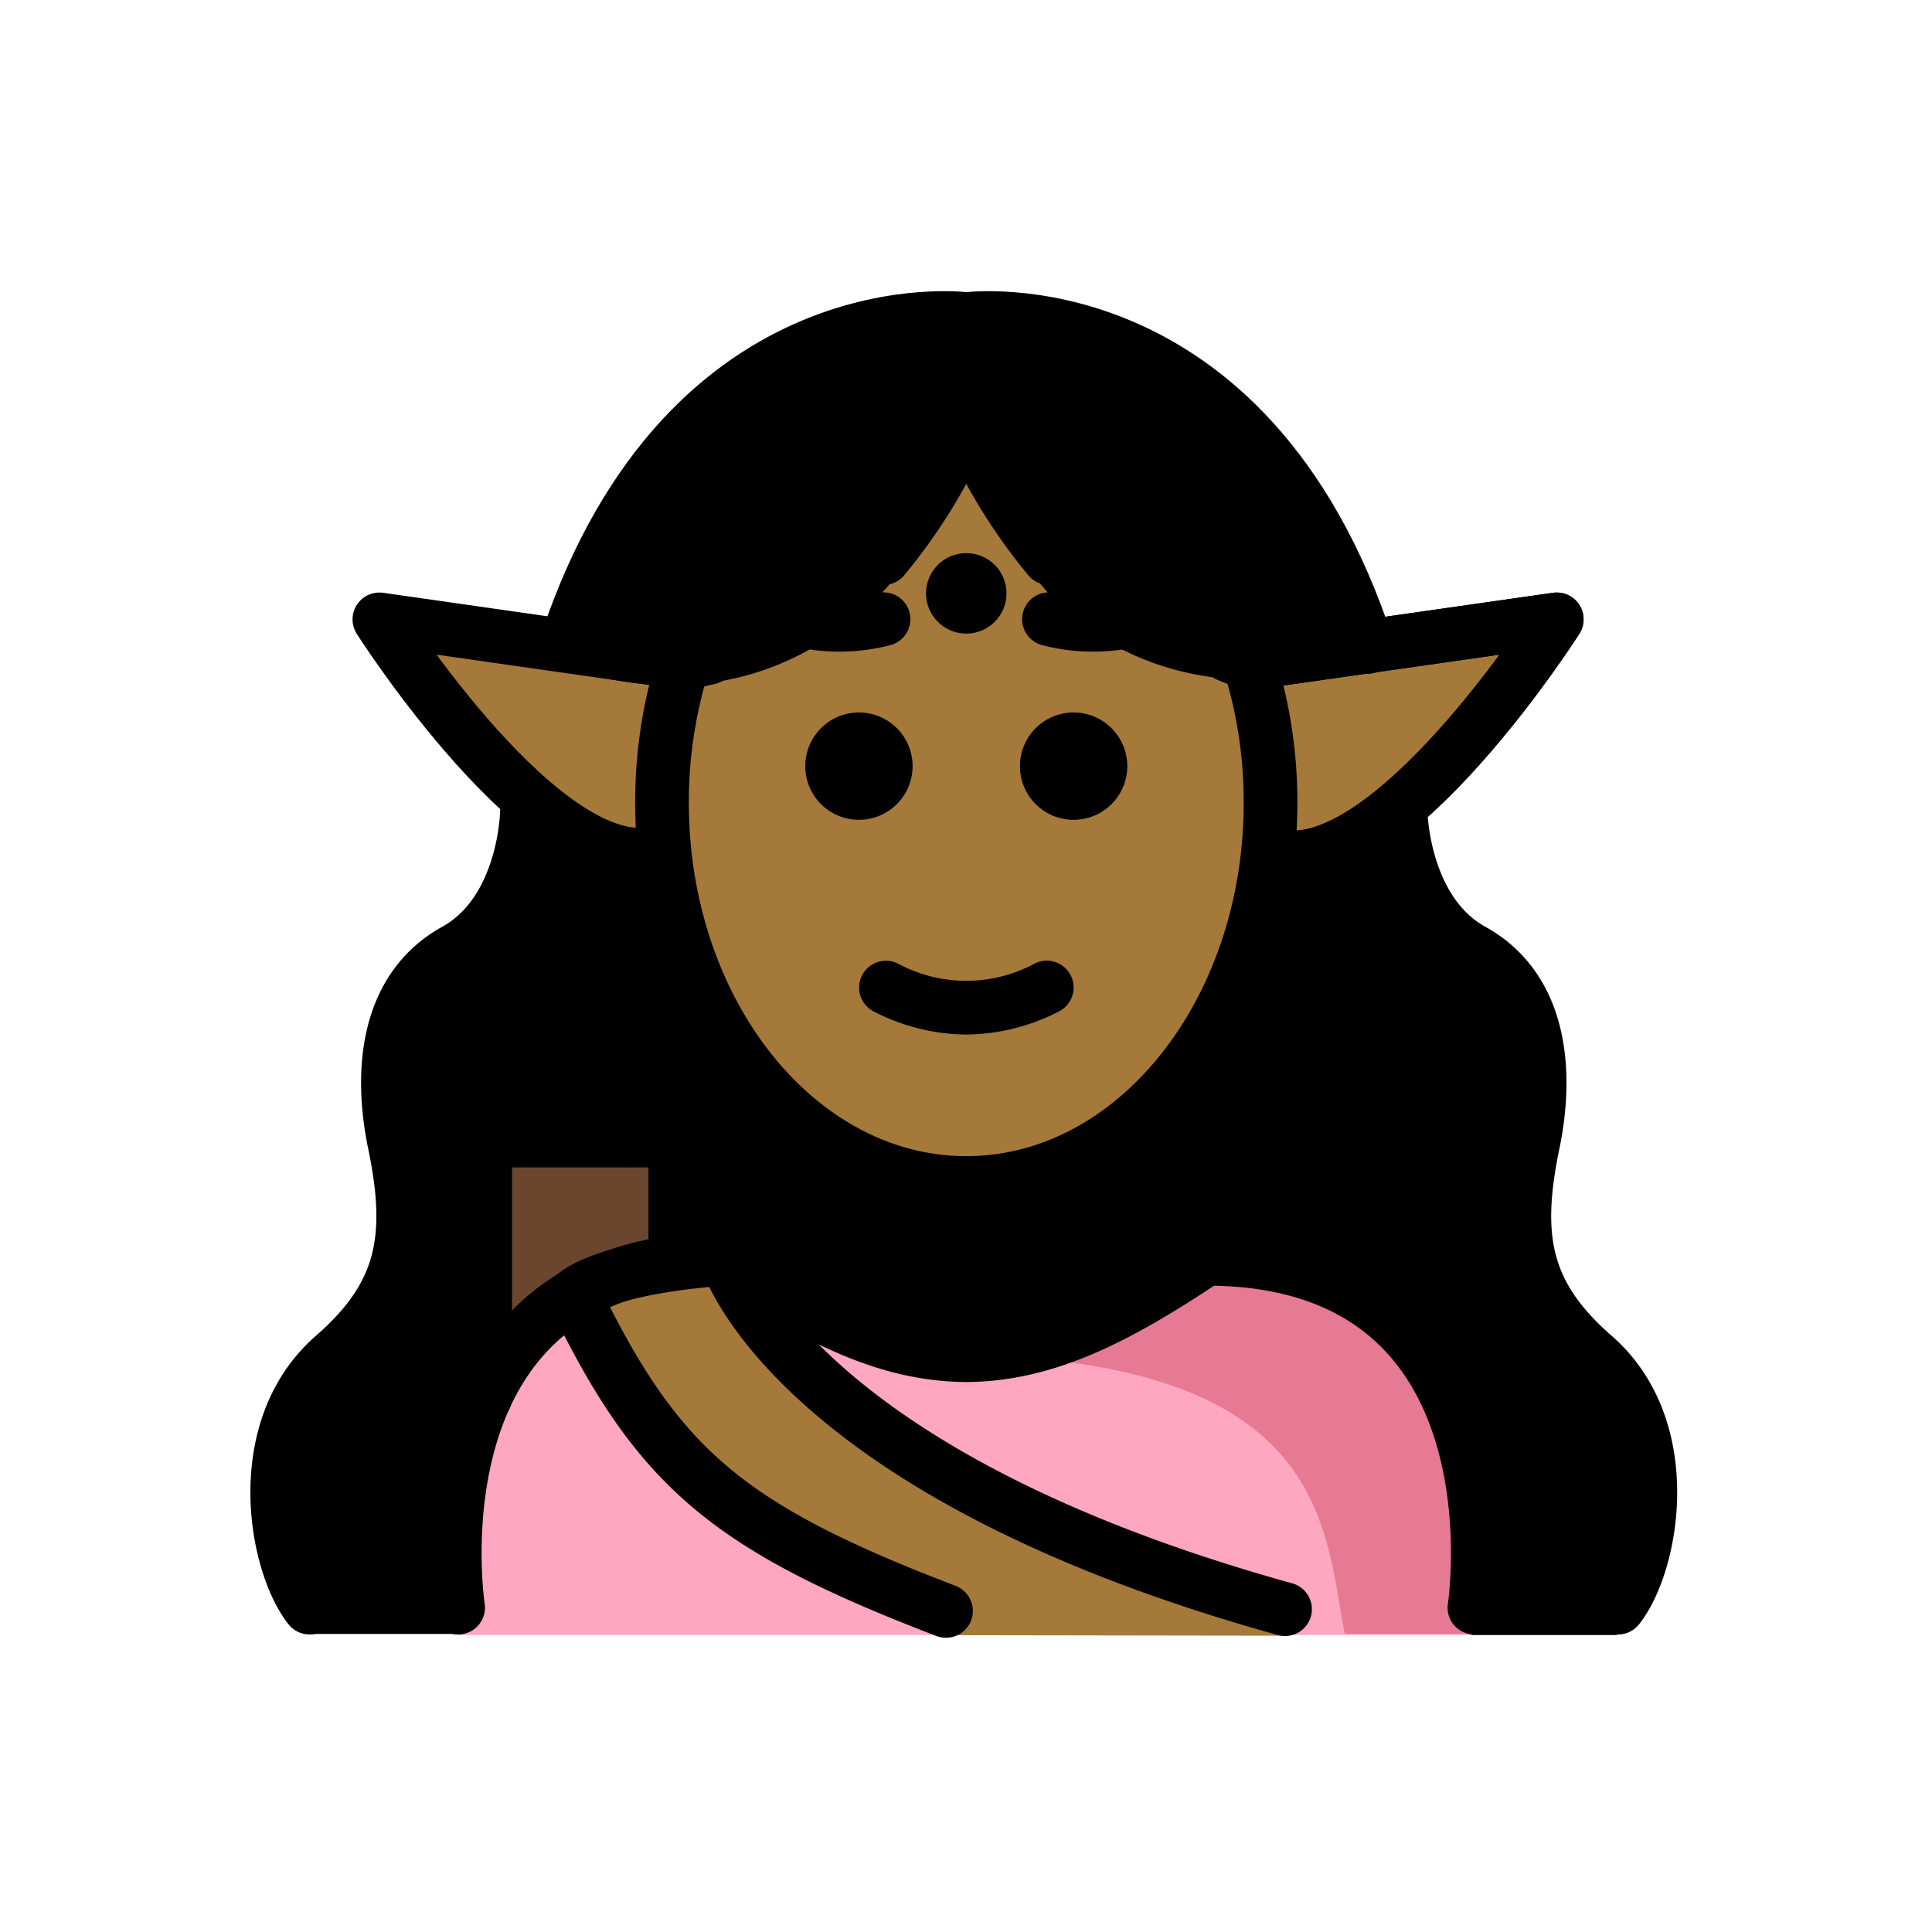 <svg xmlns="http://www.w3.org/2000/svg" xmlns:xlink="http://www.w3.org/1999/xlink" aria-hidden="true" role="img" class="iconify iconify--openmoji" width="1em" height="1em" preserveAspectRatio="xMidYMid meet" viewBox="0 0 72 72"><path fill="#ffa7c0" d="M54.925 60.931s2-14.026-10-14.026c-3.192 2.128-5.927 3.598-9 3.592h.125c-3.074.006-5.809-1.464-9-3.592c-12 0-10 14.026-10 14.026Z"></path><path fill="#e67a94" d="M45.31 46.905a18.013 18.013 0 0 1-8.937 3.588c13.063.412 12.978 6.395 13.74 10.395h5.113s2.085-13.983-9.915-13.983Z"></path><path fill="#6a462f" d="M18.058 52.064v-9.565h7.085v3.564"></path><path fill="#a57939" d="M47.97 60.958c-18.5-5.136-20.92-14.053-20.92-14.053s-4.2.204-5.678 1.353c3.117 6.43 5.935 9.55 14.105 12.681"></path><g fill="#a57939"><path d="M38.156 20.756a9.395 9.395 0 0 1-2.18-5.054c-.028 0-.055-.005-.083-.005a8.272 8.272 0 0 1-1.98 5.06a10.877 10.877 0 0 1-8.794 4.708a17.4 17.4 0 0 0-.566 4.405c0 7.828 5.077 14.173 11.339 14.173s11.339-6.345 11.339-14.173a17.345 17.345 0 0 0-.626-4.61a9.753 9.753 0 0 1-8.45-4.504Z"></path><path d="m46.678 24.699l11.45-1.636s-6.267 9.849-10.494 8.799M25.569 24.68L14.25 23.063s6.189 9.735 10.367 8.697"></path></g><path d="M35.862 11.92a15.35 15.35 0 0 0-15.137 12.845c8.826 3.057 13.157-3.939 13.157-3.939a8.272 8.272 0 0 0 1.98-5.059h.082a9.397 9.397 0 0 0 2.18 5.06s3.413 6.46 12.873 3.93a15.35 15.35 0 0 0-15.135-12.838Zm11.401 20.417l4.88-1.535s-.944 1.64 1.022 3.999c1.7 2.039 5.145 3.739 4.215 7.273a9.886 9.886 0 0 0 2.855 9.924c3.406 3.23.016 8.936.016 8.936H54.84c1.767-13.95-9.579-13.857-9.579-13.857c-10.415 8.09-17.39 0-17.39 0l-2.14.372l-.092-4.371l-7.626-.186l.279 9.3l-1.229 8.7h-5.454c-3.19-7.373-.357-8.803 1.546-11.114c1.402-1.703 1.742-7.025 1.742-7.025s-1.737-3.906 2.494-7.603c3.562-3.112 2.413-4.876 2.413-4.876l4.767 2.164S28.895 44.64 35.419 44.08c7.287-.625 10.248-3.893 11.844-11.743"></path><path d="M42.01 28.552a2 2 0 1 1-2-2a2 2 0 0 1 2 2m-8 0a2 2 0 1 1-2-2a2 2 0 0 1 2 2m2 10.002a7.653 7.653 0 0 1-3.447-.858a1 1 0 0 1 .894-1.789a5.377 5.377 0 0 0 5.106 0a1 1 0 1 1 .894 1.79a7.652 7.652 0 0 1-3.447.857Z"></path><path fill="none" stroke="#000" stroke-linecap="round" stroke-linejoin="round" stroke-width="2" d="M50.958 24.113C46.484 10.493 36.01 11.892 36.01 11.892s-10.353-1.384-14.869 11.986m4.315.821l-11.318-1.617s6.189 9.735 10.366 8.697"></path><path fill="none" stroke="#000" stroke-linecap="round" stroke-linejoin="round" stroke-width="2" d="m46.565 24.718l11.45-1.636s-6.268 9.848-10.494 8.799"></path><circle cx="36.01" cy="22.113" r="1.5"></circle><path fill="none" stroke="#000" stroke-linecap="round" stroke-linejoin="round" stroke-width="2" d="M36.01 15.74a20.458 20.458 0 0 1-3.08 5.058m3.08-5.058a20.456 20.456 0 0 0 3.08 5.058M18.082 52.072v-9.566h7.085v3.565m-5.151-3.603v-4.744m3.371 4.783v-3.442"></path><path fill="none" stroke="#000" stroke-linecap="round" stroke-linejoin="round" stroke-width="2" d="M54.948 59.912s2-13-10-13c-3.192 2.128-5.927 3.599-9 3.592h.125c-3.074.007-5.808-1.464-9-3.592c-12 0-10 13-10 13m9.36-35.402l-.982.23a17.29 17.29 0 0 0-.78 5.173c0 7.827 5.077 14.173 11.34 14.173s11.338-6.346 11.338-14.174a17.29 17.29 0 0 0-.78-5.173l-.811-.324"></path><path fill="none" stroke="#000" stroke-linecap="round" stroke-linejoin="round" stroke-width="2" d="m46.565 24.718l11.45-1.636s-6.268 9.848-10.494 8.799m.369 28.089c-18.5-5.137-20.817-13.058-20.817-13.058s-4.2.205-5.678 1.354c3.117 6.429 5.69 8.639 13.86 11.769m-15.62-29.744s-.06 3.717-2.712 5.145c-2.542 1.44-2.752 4.518-2.243 7.07c.748 3.536.408 5.711-2.244 8.023c-3.12 2.72-2.192 7.751-.9 9.383M26.83 21.54a6.553 6.553 0 0 0 6.097 1.535M45.19 21.54a6.553 6.553 0 0 1-6.098 1.535M52.2 30.291s.06 3.717 2.712 5.145c2.541 1.44 2.752 4.518 2.243 7.07c-.748 3.536-.408 5.711 2.244 8.023c3.12 2.72 2.192 7.751.9 9.383"></path></svg>